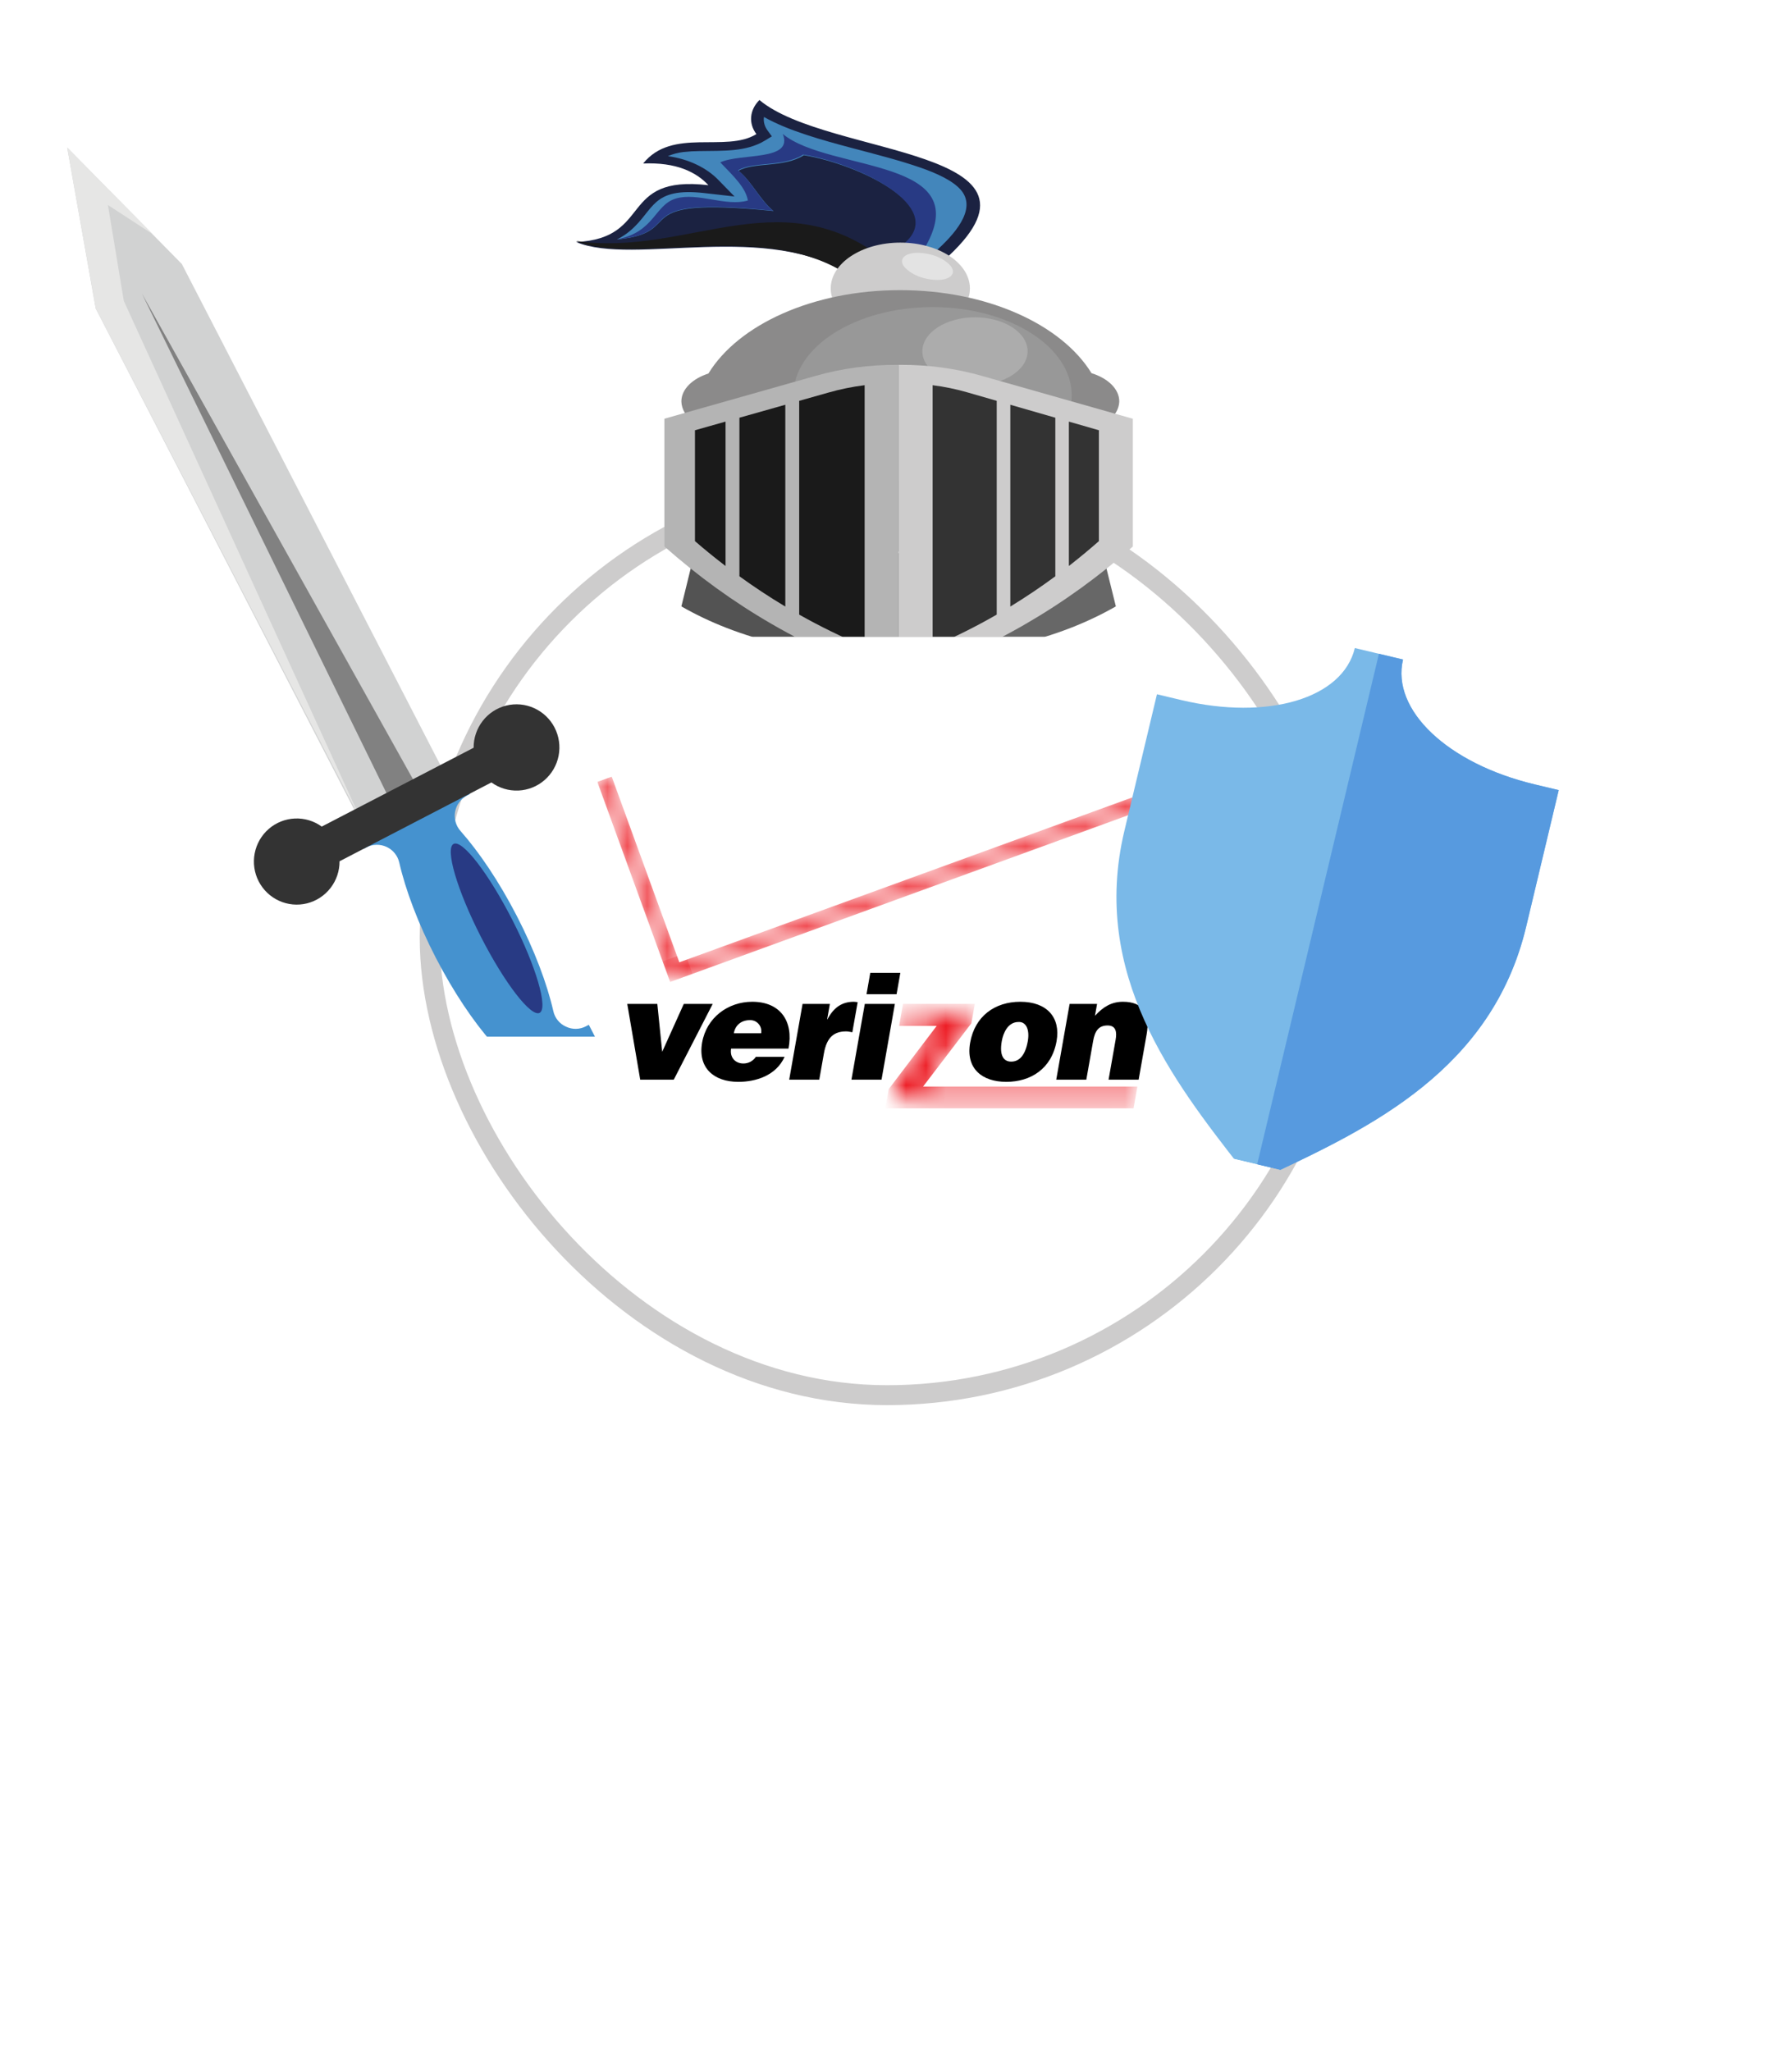 <svg width="90" height="103" viewBox="0 0 90 103" fill="none" xmlns="http://www.w3.org/2000/svg">
<rect x="21.58" y="24.128" width="45.934" height="45.934" rx="22.967" fill="white"/>
<rect x="21.58" y="24.128" width="45.934" height="45.934" rx="22.967" stroke="#CDCCCC"/>
<g clip-path="url(#clip0_459_224)">
<path fill-rule="evenodd" clip-rule="evenodd" d="M43.519 49.928L43.708 48.854H45.218L45.029 49.928H43.519ZM32.154 54.219L31.503 50.415H33.013L33.258 52.818L34.342 50.415H35.794L33.838 54.219H32.154V54.219ZM53.048 54.219L53.719 50.415H55.098L54.993 51.01C55.415 50.553 55.829 50.306 56.402 50.306C57.404 50.306 57.773 50.894 57.588 51.94L57.186 54.219H55.676L56.031 52.208C56.097 51.83 56.054 51.497 55.626 51.497C55.161 51.497 54.986 51.794 54.9 52.281L54.558 54.219L53.048 54.219ZM39.636 54.219L40.307 50.415H41.679L41.543 51.184H41.558C41.873 50.589 42.293 50.306 42.881 50.306C42.947 50.306 43.01 50.32 43.074 50.328L42.807 51.838C42.709 51.823 42.605 51.794 42.503 51.794C41.886 51.794 41.522 52.085 41.378 52.905L41.146 54.219L39.636 54.219ZM51.15 51.322C50.634 51.322 50.388 51.852 50.313 52.281C50.186 52.999 50.4 53.312 50.784 53.312C51.191 53.312 51.493 52.999 51.62 52.281C51.718 51.721 51.545 51.301 51.15 51.322ZM48.724 52.361C48.956 51.039 49.957 50.306 51.242 50.306C52.585 50.306 53.274 51.097 53.065 52.281C52.819 53.675 51.76 54.328 50.54 54.328C49.321 54.328 48.494 53.66 48.724 52.361ZM36.855 51.889H38.227C38.288 51.54 38.031 51.228 37.675 51.228C37.225 51.228 36.926 51.482 36.855 51.889ZM39.601 52.658H36.719C36.64 53.108 36.936 53.406 37.335 53.406C37.575 53.406 37.812 53.297 37.96 53.072H39.405C38.977 54.016 37.964 54.328 37.078 54.328C35.858 54.328 35.037 53.631 35.263 52.353C35.483 51.104 36.56 50.306 37.78 50.306C39.188 50.306 39.866 51.279 39.601 52.658ZM44.273 54.219H42.762L43.433 50.415H44.943L44.273 54.219Z" fill="black"/>
<mask id="mask0_459_224" style="mask-type:luminance" maskUnits="userSpaceOnUse" x="30" y="39" width="5" height="11">
<mask id="mask1_459_224" style="mask-type:luminance" maskUnits="userSpaceOnUse" x="30" y="39" width="5" height="11">
<mask id="mask2_459_224" style="mask-type:luminance" maskUnits="userSpaceOnUse" x="30" y="39" width="5" height="11">
<mask id="mask3_459_224" style="mask-type:luminance" maskUnits="userSpaceOnUse" x="30" y="39" width="5" height="11">
<path d="M34.784 39.001H30V49.312H34.784V39.001Z" fill="white"/>
</mask>
<g mask="url(#mask3_459_224)">
<path d="M34.784 39.001H30V49.312H34.784V39.001Z" fill="white"/>
</g>
</mask>
<g mask="url(#mask2_459_224)">
<path d="M30 39.264L33.657 49.312L34.784 48.901L34.521 48.178L34.117 48.325L30.723 39.001L30 39.264Z" fill="white"/>
</g>
</mask>
<g mask="url(#mask1_459_224)">
<path d="M30.642 50.862L26.769 40.22L34.304 37.477L38.177 48.12L30.642 50.862Z" fill="url(#paint0_linear_459_224)"/>
</g>
</mask>
<g mask="url(#mask0_459_224)">
<path d="M34.117 48.325L34.521 48.178L34.784 48.901L33.657 49.312L30 39.264L30.723 39.001L34.117 48.325Z" fill="#ED1C24"/>
</g>
<mask id="mask4_459_224" style="mask-type:luminance" maskUnits="userSpaceOnUse" x="33" y="39" width="27" height="11">
<mask id="mask5_459_224" style="mask-type:luminance" maskUnits="userSpaceOnUse" x="33" y="39" width="27" height="11">
<mask id="mask6_459_224" style="mask-type:luminance" maskUnits="userSpaceOnUse" x="33" y="39" width="27" height="11">
<mask id="mask7_459_224" style="mask-type:luminance" maskUnits="userSpaceOnUse" x="33" y="39" width="27" height="11">
<path d="M60 39H33.281V49.312H60V39Z" fill="white"/>
</mask>
<g mask="url(#mask7_459_224)">
<path d="M60 39H33.281V49.312H60V39Z" fill="white"/>
</g>
</mask>
<g mask="url(#mask6_459_224)">
<path d="M34.117 48.325L34.004 48.014L33.28 48.277L33.657 49.312L60 39.724L59.736 39L34.117 48.325Z" fill="white"/>
</g>
</mask>
<g mask="url(#mask5_459_224)">
<path d="M29.959 40.3L56.867 30.506L63.307 48.199L36.398 57.993L29.959 40.3Z" fill="url(#paint1_linear_459_224)"/>
</g>
</mask>
<g mask="url(#mask4_459_224)">
<path d="M34.117 48.325L59.737 39L60 39.723L33.657 49.312L33.281 48.277L34.004 48.014L34.117 48.325Z" fill="#ED1C24"/>
</g>
<mask id="mask8_459_224" style="mask-type:luminance" maskUnits="userSpaceOnUse" x="44" y="50" width="14" height="6">
<mask id="mask9_459_224" style="mask-type:luminance" maskUnits="userSpaceOnUse" x="44" y="50" width="14" height="6">
<mask id="mask10_459_224" style="mask-type:luminance" maskUnits="userSpaceOnUse" x="44" y="50" width="14" height="6">
<mask id="mask11_459_224" style="mask-type:luminance" maskUnits="userSpaceOnUse" x="44" y="50" width="14" height="6">
<path d="M57.125 50.415H44.46V55.666H57.125V50.415Z" fill="white"/>
</mask>
<g mask="url(#mask11_459_224)">
<path d="M57.125 50.415H44.46V55.666H57.125V50.415Z" fill="white"/>
</g>
</mask>
<g mask="url(#mask10_459_224)">
<path d="M45.353 50.415L45.156 51.518H47.043L44.634 54.693L44.46 55.666H48.227H56.93L57.125 54.563H48.424H46.361L48.786 51.387L48.959 50.415H45.353Z" fill="white"/>
</g>
</mask>
<g mask="url(#mask9_459_224)">
<path d="M44.788 48.183L57.967 50.507L56.687 57.764L43.508 55.44L44.788 48.183Z" fill="url(#paint2_linear_459_224)"/>
</g>
</mask>
<g mask="url(#mask8_459_224)">
<path d="M44.46 55.666L44.634 54.693L47.043 51.518H45.156L45.353 50.414H48.959L48.785 51.387L46.361 54.563H48.424H57.124L56.93 55.666H48.227H44.46Z" fill="#ED1C24"/>
</g>
</g>
<g clip-path="url(#clip1_459_224)">
<g filter="url(#filter0_d_459_224)">
<path d="M66.918 55.402L66.304 54.617C62.939 50.298 58.752 44.925 60.47 37.725L62.106 30.864L63.317 31.153C67.688 32.196 71.44 31.074 72.044 28.543L74.465 29.12C73.861 31.651 76.702 34.346 81.074 35.389L82.284 35.678L80.648 42.538C78.93 49.738 72.769 52.643 67.818 54.977L66.918 55.402Z" fill="#7AB9E8"/>
</g>
<g filter="url(#filter1_d_459_224)">
<path d="M81.074 35.389C76.703 34.346 73.861 31.651 74.465 29.12L73.254 28.832L66.917 55.4L66.918 55.402L67.819 54.977C72.769 52.643 78.93 49.738 80.648 42.538L82.284 35.678L81.074 35.389Z" fill="#579ADF"/>
</g>
</g>
<g clip-path="url(#clip2_459_224)">
<g filter="url(#filter2_d_459_224)">
<path fill-rule="evenodd" clip-rule="evenodd" d="M35.148 22.674C34.837 23.935 34.528 25.194 34.221 26.452C37.056 28.075 40.635 28.981 45.132 28.982V23.779L35.148 22.674Z" fill="#535353"/>
<path fill-rule="evenodd" clip-rule="evenodd" d="M55.107 22.674C55.422 23.935 55.733 25.194 56.042 26.452C53.201 28.075 49.63 28.981 45.132 28.982V23.779L55.107 22.674Z" fill="#676767"/>
<path fill-rule="evenodd" clip-rule="evenodd" d="M47.363 9.11C53.84 3.382 41.593 3.925 38.141 1.023C37.898 1.265 37.753 1.557 37.726 1.861C37.699 2.165 37.789 2.469 37.988 2.734C36.455 3.686 33.762 2.387 32.301 4.211C33.956 4.14 34.964 4.636 35.579 5.3C31.039 4.774 32.815 7.973 28.936 8.154C31.826 9.378 38.614 7.028 42.812 9.888C44.706 9.835 45.468 9.168 47.363 9.11Z" fill="#1B2241"/>
<path fill-rule="evenodd" clip-rule="evenodd" d="M28.938 8.101C31.799 9.365 38.538 6.956 42.704 9.888C43.479 9.855 44.242 9.721 44.961 9.491C39.512 4.678 34.676 8.951 28.936 8.101H28.938Z" fill="#1A1A1A"/>
<path fill-rule="evenodd" clip-rule="evenodd" d="M46.985 8.624C46.237 8.682 45.503 8.817 44.804 9.023L44.755 9.036C44.999 8.763 45.239 8.491 45.475 8.218C47.618 6.395 43.108 4.238 40.372 3.795C39.386 4.432 37.868 4.13 37.091 4.577C37.761 5.119 38.177 6.056 38.849 6.598C31.169 5.821 34.668 7.67 30.981 8.028C31.23 7.903 31.455 7.754 31.652 7.586C32.886 6.537 32.703 5.392 35.394 5.698L36.891 5.868C36.627 5.595 36.36 5.322 36.091 5.049C35.484 4.416 34.572 3.983 33.544 3.841C33.785 3.736 34.05 3.666 34.326 3.634C34.589 3.605 34.854 3.589 35.12 3.587C36.317 3.565 37.459 3.636 38.411 3.063L38.765 2.847C38.695 2.753 38.623 2.659 38.559 2.566C38.4 2.356 38.333 2.115 38.368 1.875C39.602 2.572 41.31 3.04 42.772 3.429C43.93 3.735 45.146 4.042 46.245 4.423C47.02 4.695 47.89 5.073 48.301 5.591C49.048 6.555 47.894 7.809 46.985 8.624Z" fill="#4386BB"/>
<path fill-rule="evenodd" clip-rule="evenodd" d="M45.906 8.751C45.517 8.827 45.133 8.918 44.756 9.023L44.707 9.036C44.95 8.761 45.19 8.487 45.425 8.213C47.56 6.378 43.065 4.207 40.339 3.762C39.357 4.403 37.844 4.099 37.069 4.549C37.738 5.094 38.152 6.037 38.822 6.583C31.168 5.8 34.655 7.661 30.982 8.022C32.894 7.647 32.859 6.295 33.946 5.969C35.032 5.644 36.467 6.393 37.562 6.068C37.447 5.441 36.928 4.931 36.174 4.153C37.221 3.677 39.863 4.102 39.314 2.728C41.665 4.677 49.239 3.869 46.365 8.583L45.906 8.751Z" fill="#283A84"/>
<path d="M45.217 12.786C43.287 12.786 41.722 11.756 41.722 10.485C41.722 9.214 43.287 8.183 45.217 8.183C47.147 8.183 48.712 9.214 48.712 10.485C48.712 11.756 47.147 12.786 45.217 12.786Z" fill="#CDCCCC"/>
<path fill-rule="evenodd" clip-rule="evenodd" d="M45.202 10.57C40.82 10.57 37.076 12.307 35.578 14.758C34.774 15.016 34.221 15.548 34.221 16.157C34.225 16.359 34.286 16.558 34.4 16.742C34.514 16.926 34.679 17.089 34.883 17.222C34.957 20.805 39.549 23.697 45.202 23.697C50.854 23.697 55.429 20.812 55.516 17.237C55.729 17.104 55.902 16.938 56.022 16.75C56.143 16.563 56.208 16.358 56.213 16.151C56.213 15.536 55.641 14.993 54.818 14.739C53.315 12.295 49.577 10.57 45.202 10.57Z" fill="#8B8A8A"/>
<path fill-rule="evenodd" clip-rule="evenodd" d="M46.837 20.288C42.984 20.288 39.847 18.3 39.847 15.855C39.847 13.409 42.99 11.422 46.837 11.422C50.683 11.422 53.826 13.409 53.826 15.855C53.826 18.3 50.691 20.288 46.837 20.288Z" fill="#989898"/>
<path fill-rule="evenodd" clip-rule="evenodd" d="M48.968 15.344C47.511 15.344 46.325 14.577 46.325 13.639C46.325 12.7 47.511 11.934 48.968 11.934C50.424 11.934 51.61 12.699 51.61 13.639C51.61 14.579 50.412 15.344 48.968 15.344Z" fill="#ACACAC"/>
<path fill-rule="evenodd" clip-rule="evenodd" d="M45.132 14.321H45.232C46.625 14.315 48.009 14.504 49.314 14.876L56.895 17.029V23.444C53.578 26.379 49.71 28.678 45.132 30.176V14.321Z" fill="#CDCCCC"/>
<path fill-rule="evenodd" clip-rule="evenodd" d="M46.837 15.344C47.441 15.42 48.033 15.543 48.606 15.71L50.059 16.129V26.864C49.034 27.455 47.958 27.992 46.839 28.471V15.344H46.837ZM50.742 16.326L53.002 16.977V24.94C52.288 25.466 51.535 25.976 50.742 26.46V16.326ZM53.682 17.172L55.19 17.606V23.174C54.707 23.599 54.205 24.015 53.682 24.423V17.172Z" fill="#333333"/>
<path fill-rule="evenodd" clip-rule="evenodd" d="M45.132 14.321H45.032C43.641 14.316 42.261 14.505 40.959 14.876L33.368 17.027V23.442C36.687 26.379 40.555 28.678 45.132 30.176V14.321Z" fill="#B4B4B4"/>
<path fill-rule="evenodd" clip-rule="evenodd" d="M43.427 15.344C42.81 15.42 42.205 15.543 41.621 15.71L40.138 16.129V26.864C41.185 27.455 42.283 27.992 43.425 28.471V15.344H43.427ZM39.441 16.326L37.136 16.977V24.94C37.863 25.466 38.632 25.976 39.441 26.46V16.326ZM36.439 17.172L34.903 17.606V23.174C35.394 23.599 35.907 24.015 36.439 24.423V17.172Z" fill="#1A1A1A"/>
<path fill-rule="evenodd" clip-rule="evenodd" d="M46.099 8.695C45.444 8.695 45.131 9.001 45.397 9.377C45.566 9.577 45.807 9.745 46.099 9.865C46.392 9.984 46.724 10.051 47.065 10.059C47.717 10.059 48.031 9.754 47.764 9.377C47.596 9.176 47.354 9.008 47.063 8.889C46.771 8.77 46.439 8.703 46.099 8.695Z" fill="#E3E3E3"/>
</g>
</g>
<g clip-path="url(#clip3_459_224)">
<g filter="url(#filter3_d_459_224)">
<path fill-rule="evenodd" clip-rule="evenodd" d="M29.573 47.463L29.436 47.534C29.282 47.617 29.109 47.662 28.934 47.666C28.758 47.67 28.584 47.632 28.426 47.556C28.265 47.484 28.124 47.376 28.013 47.24C27.903 47.103 27.826 46.943 27.789 46.771C27.475 45.4 26.847 43.724 25.954 41.993C25.061 40.263 24.059 38.782 23.13 37.732C23.013 37.601 22.928 37.445 22.881 37.277C22.834 37.108 22.826 36.931 22.858 36.759C22.89 36.587 22.961 36.424 23.066 36.283C23.17 36.143 23.305 36.028 23.461 35.948L23.599 35.877L23.031 34.779L20.363 36.153L17.696 37.526L18.264 38.625L18.4 38.554C18.556 38.472 18.729 38.428 18.906 38.423C19.082 38.419 19.257 38.456 19.417 38.53C19.577 38.604 19.718 38.715 19.828 38.852C19.939 38.99 20.016 39.151 20.054 39.323C20.368 40.693 20.996 42.37 21.889 44.099C22.781 45.828 23.784 47.311 24.713 48.361C24.829 48.492 24.914 48.648 24.961 48.816C25.008 48.985 25.016 49.163 24.984 49.335C24.952 49.507 24.881 49.67 24.777 49.81C24.673 49.951 24.538 50.066 24.382 50.147L24.244 50.217L24.812 51.316L27.48 49.943L30.141 48.563L29.573 47.463Z" fill="#4592CF"/>
<path fill-rule="evenodd" clip-rule="evenodd" d="M22.782 38.379C22.342 38.609 22.953 40.696 24.149 43.037C25.345 45.378 26.671 47.092 27.103 46.862C27.535 46.633 26.932 44.546 25.736 42.205C24.541 39.864 23.222 38.15 22.782 38.379Z" fill="#283A84"/>
<path fill-rule="evenodd" clip-rule="evenodd" d="M3.375 3.41L4.805 11.489L18.142 37.336L22.469 35.103L9.132 9.256L3.375 3.41Z" fill="#D1D2D2"/>
<path fill-rule="evenodd" clip-rule="evenodd" d="M7.691 7.774L5.42 6.295L6.219 11.115L18.207 37.336L4.811 11.489L3.375 3.41L7.691 7.774Z" fill="#E6E6E5"/>
<path fill-rule="evenodd" clip-rule="evenodd" d="M7.126 10.741L13.427 23.611L19.731 36.483L20.419 36.133L21.105 35.783L14.115 23.263L7.126 10.741Z" fill="#818181"/>
<path fill-rule="evenodd" clip-rule="evenodd" d="M23.787 33.55L16.159 37.509C15.766 37.225 15.29 37.082 14.808 37.104C14.325 37.125 13.863 37.309 13.497 37.627C13.131 37.944 12.883 38.376 12.791 38.854C12.699 39.331 12.769 39.825 12.991 40.257C13.213 40.689 13.573 41.033 14.013 41.234C14.453 41.435 14.947 41.481 15.417 41.365C15.886 41.248 16.302 40.977 16.599 40.593C16.896 40.21 17.056 39.737 17.053 39.251L24.681 35.292C25.074 35.577 25.551 35.72 26.035 35.699C26.518 35.678 26.981 35.494 27.347 35.176C27.714 34.858 27.964 34.425 28.056 33.947C28.148 33.469 28.077 32.974 27.855 32.541C27.633 32.109 27.272 31.764 26.831 31.563C26.39 31.361 25.895 31.315 25.425 31.432C24.955 31.549 24.538 31.821 24.241 32.206C23.944 32.59 23.784 33.064 23.787 33.55Z" fill="#333333"/>
</g>
</g>
<g filter="url(#filter4_d_459_224)">
<path d="M21.08 75.252L17.564 84H16.544L13.028 75.252H14.036L17.06 82.968L20.096 75.252H21.08ZM26.035 81.288H21.211C21.243 81.872 21.463 82.356 21.871 82.74C22.271 83.132 22.763 83.328 23.347 83.328C23.803 83.328 24.191 83.22 24.511 83.004C24.831 82.78 25.059 82.464 25.195 82.056L25.963 82.296C25.795 82.856 25.471 83.3 24.991 83.628C24.495 83.948 23.951 84.108 23.359 84.108C22.799 84.108 22.283 83.968 21.811 83.688C21.339 83.408 20.979 83.032 20.731 82.56C20.467 82.096 20.335 81.58 20.335 81.012C20.335 80.468 20.459 79.964 20.707 79.5C20.939 79.028 21.287 78.648 21.751 78.36C22.199 78.072 22.695 77.928 23.239 77.928C23.839 77.928 24.351 78.064 24.775 78.336C25.207 78.6 25.527 78.964 25.735 79.428C25.943 79.868 26.047 80.392 26.047 81C26.047 81.104 26.043 81.2 26.035 81.288ZM21.223 80.544H25.171C25.115 80 24.915 79.552 24.571 79.2C24.235 78.864 23.791 78.696 23.239 78.696C22.735 78.696 22.291 78.876 21.907 79.236C21.523 79.612 21.295 80.048 21.223 80.544ZM27.552 78.036H28.404V79.212C28.684 78.644 29.092 78.26 29.628 78.06C29.844 77.98 30.08 77.94 30.336 77.94C30.488 77.94 30.584 77.948 30.624 77.964V78.888C30.56 78.872 30.448 78.864 30.288 78.864C29.64 78.864 29.168 79.08 28.872 79.512C28.576 79.944 28.428 80.468 28.428 81.084V84H27.552V78.036ZM31.77 76.368C31.642 76.224 31.578 76.068 31.578 75.9C31.578 75.732 31.642 75.576 31.77 75.432C31.898 75.304 32.054 75.24 32.239 75.24C32.414 75.24 32.566 75.304 32.694 75.432C32.822 75.56 32.886 75.716 32.886 75.9C32.886 76.084 32.822 76.24 32.694 76.368C32.566 76.496 32.414 76.56 32.239 76.56C32.054 76.56 31.898 76.496 31.77 76.368ZM31.794 84V78.036H32.67V84H31.794ZM35.158 83.256H38.902V84H34.126V83.256L37.846 78.78H34.21V78.036H38.89V78.78L35.158 83.256ZM42.755 84.108C42.203 84.108 41.687 83.972 41.207 83.7C40.735 83.42 40.367 83.048 40.103 82.584C39.831 82.12 39.695 81.604 39.695 81.036C39.695 80.148 39.991 79.412 40.583 78.828C41.175 78.228 41.907 77.928 42.779 77.928C43.627 77.912 44.355 78.212 44.963 78.828C45.579 79.436 45.879 80.16 45.863 81C45.879 81.864 45.579 82.604 44.963 83.22C44.347 83.828 43.611 84.124 42.755 84.108ZM42.779 83.328C43.403 83.328 43.927 83.104 44.351 82.656C44.759 82.208 44.963 81.668 44.963 81.036C44.963 80.396 44.755 79.844 44.339 79.38C43.915 78.924 43.387 78.696 42.755 78.696C42.123 78.696 41.603 78.92 41.195 79.368C40.787 79.816 40.583 80.36 40.583 81C40.567 81.632 40.771 82.18 41.195 82.644C41.627 83.108 42.155 83.336 42.779 83.328ZM52.564 84H51.688V80.532C51.688 79.98 51.548 79.54 51.268 79.212C50.988 78.884 50.58 78.72 50.044 78.72C49.524 78.72 49.096 78.9 48.76 79.26C48.432 79.628 48.268 80.076 48.268 80.604V84H47.392V78.036H48.244V79.128C48.724 78.328 49.412 77.928 50.308 77.928C51.012 77.928 51.568 78.144 51.976 78.576C52.368 79.032 52.564 79.612 52.564 80.316V84ZM57.192 80.004V79.716C57.192 78.564 57.472 77.516 58.032 76.572C58.584 75.62 59.364 74.856 60.372 74.28L60.732 74.844C58.964 75.98 58.08 77.608 58.08 79.728V79.992C58.08 82.096 58.964 83.72 60.732 84.864L60.372 85.452C59.364 84.868 58.584 84.1 58.032 83.148C57.472 82.204 57.192 81.156 57.192 80.004ZM69.349 75.252L65.833 84H64.813L61.297 75.252H62.305L65.329 82.968L68.365 75.252H69.349ZM76.331 83.16V84H70.019V83.16L75.227 76.092H70.199V75.252H76.307V76.092L71.075 83.16H76.331ZM80.635 79.716V80.004C80.635 81.164 80.359 82.216 79.807 83.16C79.247 84.104 78.463 84.868 77.455 85.452L77.095 84.864C78.863 83.72 79.747 82.096 79.747 79.992V79.728C79.747 77.608 78.863 75.98 77.095 74.844L77.455 74.28C78.463 74.848 79.247 75.608 79.807 76.56C80.359 77.512 80.635 78.564 80.635 79.716Z" fill="white"/>
</g>
<defs>
<filter id="filter0_d_459_224" x="52.071" y="28.543" width="30.213" height="34.859" filterUnits="userSpaceOnUse" color-interpolation-filters="sRGB">
<feFlood flood-opacity="0" result="BackgroundImageFix"/>
<feColorMatrix in="SourceAlpha" type="matrix" values="0 0 0 0 0 0 0 0 0 0 0 0 0 0 0 0 0 0 127 0" result="hardAlpha"/>
<feOffset dx="-4" dy="4"/>
<feGaussianBlur stdDeviation="2"/>
<feComposite in2="hardAlpha" operator="out"/>
<feColorMatrix type="matrix" values="0 0 0 0 0 0 0 0 0 0 0 0 0 0 0 0 0 0 0.25 0"/>
<feBlend mode="normal" in2="BackgroundImageFix" result="effect1_dropShadow_459_224"/>
<feBlend mode="normal" in="SourceGraphic" in2="effect1_dropShadow_459_224" result="shape"/>
</filter>
<filter id="filter1_d_459_224" x="58.916" y="28.832" width="23.368" height="34.57" filterUnits="userSpaceOnUse" color-interpolation-filters="sRGB">
<feFlood flood-opacity="0" result="BackgroundImageFix"/>
<feColorMatrix in="SourceAlpha" type="matrix" values="0 0 0 0 0 0 0 0 0 0 0 0 0 0 0 0 0 0 127 0" result="hardAlpha"/>
<feOffset dx="-4" dy="4"/>
<feGaussianBlur stdDeviation="2"/>
<feComposite in2="hardAlpha" operator="out"/>
<feColorMatrix type="matrix" values="0 0 0 0 0 0 0 0 0 0 0 0 0 0 0 0 0 0 0.25 0"/>
<feBlend mode="normal" in2="BackgroundImageFix" result="effect1_dropShadow_459_224"/>
<feBlend mode="normal" in="SourceGraphic" in2="effect1_dropShadow_459_224" result="shape"/>
</filter>
<filter id="filter2_d_459_224" x="18.936" y="-4.977" width="47.959" height="49.153" filterUnits="userSpaceOnUse" color-interpolation-filters="sRGB">
<feFlood flood-opacity="0" result="BackgroundImageFix"/>
<feColorMatrix in="SourceAlpha" type="matrix" values="0 0 0 0 0 0 0 0 0 0 0 0 0 0 0 0 0 0 127 0" result="hardAlpha"/>
<feOffset dy="4"/>
<feGaussianBlur stdDeviation="5"/>
<feComposite in2="hardAlpha" operator="out"/>
<feColorMatrix type="matrix" values="0 0 0 0 0 0 0 0 0 0 0 0 0 0 0 0 0 0 0.5 0"/>
<feBlend mode="normal" in2="BackgroundImageFix" result="effect1_dropShadow_459_224"/>
<feBlend mode="normal" in="SourceGraphic" in2="effect1_dropShadow_459_224" result="shape"/>
</filter>
<filter id="filter3_d_459_224" x="-6.625" y="-2.59" width="46.766" height="67.906" filterUnits="userSpaceOnUse" color-interpolation-filters="sRGB">
<feFlood flood-opacity="0" result="BackgroundImageFix"/>
<feColorMatrix in="SourceAlpha" type="matrix" values="0 0 0 0 0 0 0 0 0 0 0 0 0 0 0 0 0 0 127 0" result="hardAlpha"/>
<feOffset dy="4"/>
<feGaussianBlur stdDeviation="5"/>
<feComposite in2="hardAlpha" operator="out"/>
<feColorMatrix type="matrix" values="0 0 0 0 0 0 0 0 0 0 0 0 0 0 0 0 0 0 0.5 0"/>
<feBlend mode="normal" in2="BackgroundImageFix" result="effect1_dropShadow_459_224"/>
<feBlend mode="normal" in="SourceGraphic" in2="effect1_dropShadow_459_224" result="shape"/>
</filter>
<filter id="filter4_d_459_224" x="11.028" y="74.28" width="71.607" height="15.172" filterUnits="userSpaceOnUse" color-interpolation-filters="sRGB">
<feFlood flood-opacity="0" result="BackgroundImageFix"/>
<feColorMatrix in="SourceAlpha" type="matrix" values="0 0 0 0 0 0 0 0 0 0 0 0 0 0 0 0 0 0 127 0" result="hardAlpha"/>
<feOffset dy="2"/>
<feGaussianBlur stdDeviation="1"/>
<feComposite in2="hardAlpha" operator="out"/>
<feColorMatrix type="matrix" values="0 0 0 0 0 0 0 0 0 0 0 0 0 0 0 0 0 0 0.5 0"/>
<feBlend mode="normal" in2="BackgroundImageFix" result="effect1_dropShadow_459_224"/>
<feBlend mode="normal" in="SourceGraphic" in2="effect1_dropShadow_459_224" result="shape"/>
</filter>
<linearGradient id="paint0_linear_459_224" x1="34.357" y1="49.27" x2="30.591" y2="38.922" gradientUnits="userSpaceOnUse">
<stop stop-color="white"/>
<stop offset="0.55" stop-color="white"/>
<stop offset="1"/>
</linearGradient>
<linearGradient id="paint1_linear_459_224" x1="33.307" y1="48.936" x2="59.951" y2="39.238" gradientUnits="userSpaceOnUse">
<stop stop-color="white"/>
<stop offset="0.6" stop-color="white"/>
<stop offset="1"/>
</linearGradient>
<linearGradient id="paint2_linear_459_224" x1="44.73" y1="52.634" x2="57.174" y2="54.828" gradientUnits="userSpaceOnUse">
<stop stop-color="white"/>
<stop offset="0.5" stop-color="white"/>
<stop offset="1"/>
</linearGradient>
<clipPath id="clip0_459_224">
<rect width="30" height="16.666" fill="white" transform="translate(30 39)"/>
</clipPath>
<clipPath id="clip1_459_224">
<rect width="35.826" height="35.826" fill="white" transform="translate(55.152 19.739) rotate(13.417)"/>
</clipPath>
<clipPath id="clip2_459_224">
<rect width="30.687" height="31.986" fill="white" transform="matrix(-1 0 0 1 57.748 0)"/>
</clipPath>
<clipPath id="clip3_459_224">
<rect width="28.994" height="52.066" fill="white" transform="matrix(-1 0 0 1 29.971 0)"/>
</clipPath>
</defs>
</svg>
